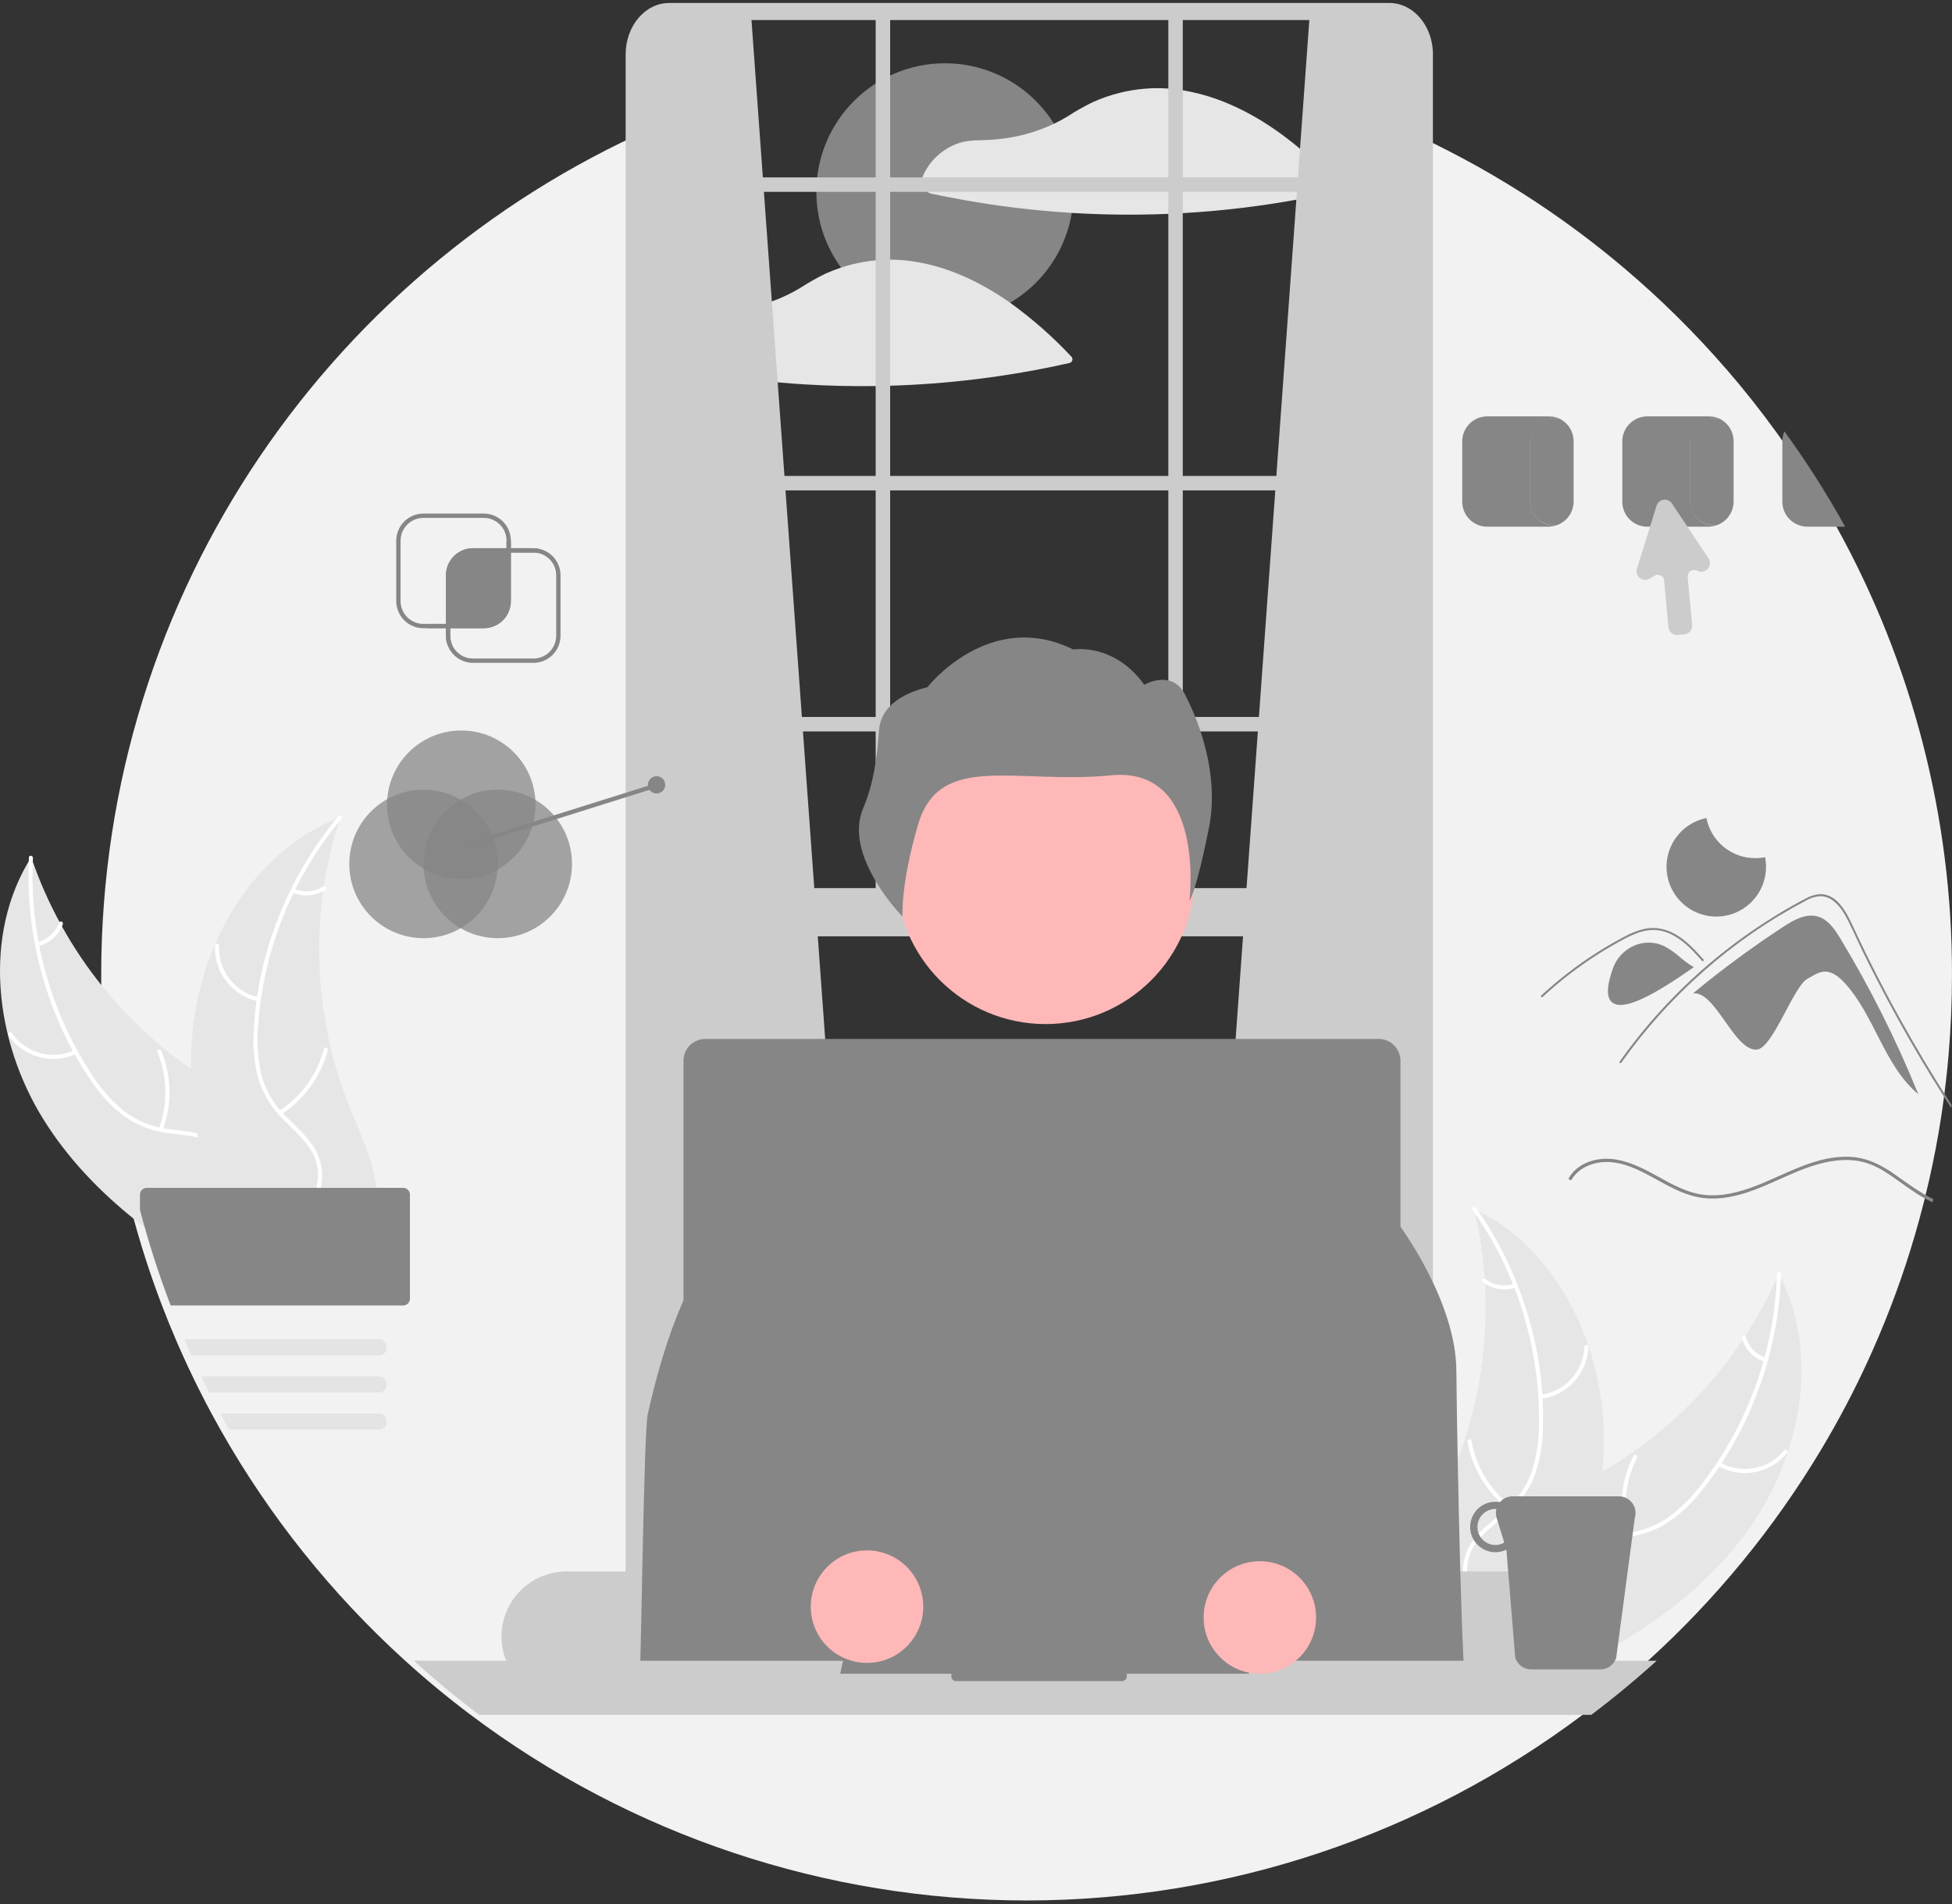<svg width="121" height="118" viewBox="0 0 121 118" fill="none" xmlns="http://www.w3.org/2000/svg">
<rect x="0" y="0" width="121" height="118" fill="#333333" stroke="none"/>
<g clip-path="url(#clip0_606_9719)">
<path d="M113.837 32.64C112.704 30.597 111.447 28.625 110.073 26.735C109.111 25.409 108.093 24.127 107.022 22.889H107.019C105.08 20.649 102.971 18.562 100.711 16.646C100.248 16.253 99.78 15.868 99.305 15.491C95.016 12.08 90.261 9.301 85.184 7.24L85.229 14.659L85.715 99.235H43.606L41.237 14.819L41.414 7.518C20.769 16.201 6.273 36.616 6.273 60.417C6.27 65.33 6.896 70.223 8.138 74.976C8.663 76.986 9.298 78.964 10.041 80.903C10.309 81.607 10.592 82.305 10.889 82.996C11.033 83.333 11.179 83.667 11.331 83.999C11.525 84.434 11.727 84.867 11.935 85.294C12.096 85.631 12.262 85.965 12.431 86.297C12.65 86.733 12.876 87.165 13.108 87.594C13.288 87.93 13.473 88.264 13.661 88.597C16.689 93.953 20.556 98.789 25.115 102.922C26.414 104.101 27.766 105.218 29.17 106.274C39.109 113.742 51.204 117.78 63.636 117.78C76.068 117.78 88.163 113.742 98.102 106.274C98.866 105.7 99.615 105.107 100.348 104.495C100.834 104.09 101.313 103.677 101.784 103.257C101.908 103.146 102.033 103.035 102.156 102.922C106.359 99.112 109.976 94.702 112.89 89.835C113.96 88.051 114.931 86.209 115.797 84.317C116.026 83.818 116.248 83.315 116.463 82.807C117.453 80.48 118.285 78.088 118.954 75.649C119.057 75.272 119.157 74.894 119.253 74.515V74.514C119.269 74.448 119.287 74.381 119.303 74.315C119.402 73.916 119.497 73.513 119.588 73.111V73.11C119.883 71.814 120.132 70.501 120.335 69.174C120.361 69.003 120.386 68.833 120.41 68.663C120.42 68.601 120.429 68.54 120.436 68.478V68.476C120.58 67.451 120.698 66.418 120.788 65.377C120.928 63.742 120.998 62.089 120.999 60.417C121.014 50.7 118.549 41.139 113.837 32.64Z" fill="#F2F2F2"/>
<path d="M108.206 95.044C111.601 90.457 112.907 83.995 110.266 78.936C107.789 84.626 103.379 89.258 97.816 92.01C95.667 93.064 93.166 94.012 92.172 96.189C91.553 97.544 91.671 99.143 92.168 100.547C92.666 101.951 93.512 103.2 94.35 104.432L94.394 104.801C99.666 102.615 104.811 99.632 108.206 95.044Z" fill="#E6E6E6"/>
<path d="M110.152 78.976C110 83.698 108.364 88.251 105.476 91.99C104.869 92.806 104.137 93.521 103.307 94.109C102.48 94.656 101.521 94.971 100.531 95.022C99.609 95.088 98.658 95.049 97.768 95.338C97.315 95.493 96.899 95.741 96.549 96.068C96.198 96.395 95.921 96.792 95.735 97.233C95.242 98.321 95.169 99.52 95.139 100.696C95.106 102.002 95.092 103.358 94.476 104.545C94.401 104.689 94.629 104.796 94.703 104.653C95.775 102.588 95.079 100.173 95.717 98.003C96.015 96.99 96.62 96.061 97.631 95.655C98.516 95.3 99.496 95.34 100.431 95.281C101.397 95.245 102.34 94.973 103.178 94.489C104.035 93.945 104.793 93.26 105.42 92.462C106.861 90.687 108.014 88.697 108.836 86.564C109.789 84.135 110.318 81.561 110.403 78.954C110.408 78.793 110.157 78.816 110.152 78.976Z" fill="white"/>
<path d="M106.479 90.841C107.172 91.241 107.985 91.381 108.771 91.236C109.558 91.092 110.268 90.672 110.774 90.053C110.876 89.927 110.685 89.763 110.583 89.889C110.113 90.466 109.452 90.857 108.719 90.99C107.986 91.123 107.23 90.99 106.587 90.614C106.447 90.533 106.34 90.76 106.479 90.841Z" fill="white"/>
<path d="M101.004 95.05C100.566 93.475 100.737 91.792 101.483 90.338C101.558 90.194 101.33 90.086 101.256 90.23C100.482 91.745 100.307 93.497 100.768 95.135C100.812 95.291 101.048 95.205 101.004 95.05Z" fill="white"/>
<path d="M109.457 84.149C109.157 84.05 108.886 83.879 108.668 83.649C108.451 83.42 108.293 83.14 108.211 82.835C108.169 82.678 107.932 82.764 107.974 82.92C108.067 83.256 108.241 83.565 108.481 83.819C108.72 84.073 109.019 84.264 109.35 84.376C109.38 84.389 109.414 84.391 109.445 84.379C109.476 84.368 109.502 84.346 109.517 84.316C109.531 84.286 109.533 84.252 109.522 84.22C109.51 84.189 109.487 84.163 109.457 84.149Z" fill="white"/>
<path d="M91.364 74.908C91.388 75.007 91.411 75.105 91.433 75.205C91.741 76.531 91.941 77.88 92.031 79.239C92.039 79.344 92.047 79.45 92.052 79.555C92.233 82.831 91.805 86.111 90.788 89.23C90.382 90.471 89.883 91.678 89.294 92.843C88.481 94.452 87.471 96.132 87.243 97.864C87.217 98.045 87.203 98.227 87.199 98.409L93.938 104.825C93.961 104.832 93.982 104.84 94.005 104.847L94.262 105.116C94.297 105.058 94.332 104.997 94.366 104.939C94.386 104.906 94.405 104.871 94.425 104.837C94.438 104.814 94.451 104.791 94.464 104.772C94.468 104.764 94.473 104.756 94.476 104.75C94.489 104.73 94.499 104.711 94.51 104.692C94.704 104.353 94.897 104.011 95.087 103.668C95.089 103.666 95.089 103.666 95.089 103.663C96.532 101.042 97.769 98.277 98.547 95.412C98.57 95.326 98.595 95.238 98.616 95.149C98.959 93.856 99.197 92.537 99.325 91.205C99.393 90.476 99.424 89.743 99.418 89.01C99.399 87.117 99.083 85.239 98.48 83.445C97.278 79.867 94.945 76.714 91.62 75.034C91.535 74.991 91.451 74.95 91.364 74.908Z" fill="#E6E6E6"/>
<path d="M91.298 75.009C94.019 78.871 95.455 83.492 95.4 88.215C95.407 89.232 95.252 90.244 94.944 91.213C94.613 92.148 94.037 92.976 93.277 93.613C92.581 94.221 91.798 94.762 91.261 95.529C90.993 95.925 90.811 96.374 90.727 96.846C90.644 97.318 90.662 97.802 90.779 98.266C91.04 99.432 91.705 100.433 92.388 101.39C93.148 102.453 93.953 103.545 94.176 104.863C94.203 105.023 94.449 104.971 94.422 104.812C94.035 102.518 92.025 101.009 91.228 98.892C90.856 97.903 90.78 96.797 91.343 95.865C91.835 95.049 92.642 94.49 93.353 93.88C94.103 93.27 94.692 92.485 95.07 91.595C95.427 90.644 95.619 89.64 95.639 88.625C95.721 86.341 95.444 84.058 94.816 81.86C94.114 79.347 92.987 76.973 91.485 74.841C91.392 74.709 91.206 74.878 91.298 75.009Z" fill="white"/>
<path d="M95.508 86.697C96.302 86.598 97.035 86.221 97.576 85.632C98.117 85.043 98.431 84.281 98.463 83.481C98.468 83.32 98.217 83.303 98.212 83.465C98.184 84.209 97.891 84.919 97.386 85.467C96.881 86.014 96.197 86.363 95.457 86.45C95.296 86.469 95.348 86.716 95.508 86.697Z" fill="white"/>
<path d="M93.672 93.351C92.373 92.358 91.497 90.911 91.217 89.3C91.19 89.141 90.943 89.192 90.971 89.351C91.265 91.027 92.18 92.531 93.534 93.561C93.663 93.66 93.8 93.449 93.672 93.351Z" fill="white"/>
<path d="M93.858 79.557C93.559 79.659 93.239 79.685 92.927 79.633C92.615 79.581 92.321 79.452 92.071 79.259C91.944 79.159 91.806 79.37 91.933 79.469C92.21 79.682 92.535 79.823 92.879 79.882C93.224 79.94 93.577 79.913 93.909 79.803C93.941 79.796 93.969 79.776 93.987 79.748C94.005 79.721 94.012 79.687 94.007 79.655C94 79.622 93.98 79.594 93.952 79.575C93.924 79.557 93.891 79.55 93.858 79.557Z" fill="white"/>
<path d="M2.678 69.35C-0.333 64.502 -1.11 57.955 1.934 53.127C3.94 59 7.959 63.975 13.28 67.17C15.337 68.395 17.751 69.543 18.566 71.794C19.073 73.194 18.825 74.779 18.215 76.138C17.605 77.496 16.66 78.673 15.725 79.832L15.652 80.197C10.574 77.589 5.689 74.198 2.678 69.35Z" fill="#E6E6E6"/>
<path d="M2.041 53.177C1.809 57.895 3.07 62.567 5.644 66.528C6.183 67.391 6.854 68.163 7.634 68.816C8.414 69.428 9.343 69.82 10.326 69.952C11.239 70.092 12.19 70.131 13.054 70.491C13.493 70.682 13.887 70.964 14.21 71.318C14.533 71.672 14.777 72.09 14.927 72.545C15.33 73.669 15.305 74.871 15.239 76.046C15.166 77.35 15.07 78.703 15.587 79.936C15.65 80.085 15.415 80.174 15.352 80.025C14.452 77.879 15.342 75.529 14.882 73.314C14.667 72.28 14.14 71.305 13.165 70.818C12.312 70.393 11.332 70.352 10.405 70.218C9.445 70.104 8.527 69.756 7.732 69.206C6.921 68.594 6.221 67.849 5.661 67.002C4.369 65.117 3.382 63.039 2.736 60.847C1.984 58.349 1.665 55.74 1.793 53.135C1.801 52.974 2.049 53.017 2.041 53.177Z" fill="white"/>
<path d="M4.744 65.302C4.02 65.644 3.199 65.717 2.427 65.51C1.654 65.302 0.981 64.826 0.527 64.168C0.436 64.034 0.639 63.886 0.73 64.019C1.152 64.633 1.779 65.076 2.499 65.268C3.219 65.46 3.983 65.389 4.655 65.067C4.801 64.997 4.889 65.233 4.744 65.302Z" fill="white"/>
<path d="M9.855 69.941C10.42 68.406 10.386 66.715 9.76 65.205C9.698 65.055 9.934 64.967 9.996 65.116C10.644 66.689 10.676 68.449 10.084 70.044C10.027 70.196 9.799 70.092 9.855 69.941Z" fill="white"/>
<path d="M2.316 58.388C2.623 58.315 2.907 58.165 3.143 57.955C3.378 57.744 3.558 57.478 3.665 57.18C3.72 57.028 3.948 57.132 3.894 57.284C3.774 57.612 3.576 57.906 3.316 58.139C3.056 58.373 2.743 58.539 2.404 58.624C2.373 58.634 2.339 58.633 2.309 58.619C2.279 58.605 2.255 58.581 2.242 58.55C2.231 58.519 2.232 58.485 2.246 58.454C2.259 58.424 2.284 58.4 2.316 58.388Z" fill="white"/>
<path d="M21.096 50.65C21.065 50.747 21.034 50.843 21.003 50.941C20.589 52.238 20.28 53.566 20.08 54.913C20.063 55.017 20.047 55.122 20.033 55.226C19.587 58.476 19.747 61.78 20.507 64.972C20.81 66.241 21.21 67.486 21.702 68.695C22.382 70.364 23.252 72.12 23.339 73.865C23.35 74.047 23.349 74.23 23.338 74.412L16.1 80.259C16.076 80.264 16.055 80.271 16.031 80.276L15.753 80.523C15.723 80.462 15.694 80.399 15.664 80.338C15.647 80.303 15.631 80.267 15.613 80.231C15.602 80.208 15.591 80.184 15.58 80.163C15.576 80.155 15.573 80.147 15.57 80.141C15.559 80.12 15.55 80.1 15.54 80.08C15.374 79.726 15.21 79.37 15.049 79.012C15.047 79.01 15.047 79.01 15.048 79.007C13.822 76.278 12.814 73.421 12.271 70.503C12.255 70.415 12.237 70.326 12.224 70.235C11.987 68.918 11.857 67.584 11.837 66.246C11.829 65.514 11.857 64.781 11.923 64.052C12.096 62.166 12.564 60.32 13.31 58.58C14.799 55.112 17.381 52.159 20.831 50.755C20.92 50.719 21.007 50.685 21.096 50.65Z" fill="#E6E6E6"/>
<path d="M21.158 50.755C18.132 54.383 16.325 58.872 15.996 63.584C15.907 64.598 15.978 65.619 16.207 66.61C16.461 67.568 16.967 68.441 17.673 69.137C18.318 69.799 19.054 70.403 19.526 71.21C19.762 71.627 19.907 72.09 19.952 72.567C19.996 73.043 19.939 73.525 19.785 73.978C19.43 75.118 18.686 76.062 17.927 76.961C17.084 77.958 16.192 78.981 15.863 80.277C15.823 80.434 15.582 80.363 15.622 80.206C16.195 77.951 18.32 76.61 19.286 74.565C19.737 73.61 19.903 72.514 19.418 71.538C18.994 70.685 18.235 70.063 17.576 69.397C16.878 68.728 16.354 67.898 16.051 66.98C15.772 66.004 15.662 64.987 15.724 63.974C15.828 61.69 16.291 59.437 17.094 57.298C17.998 54.85 19.314 52.576 20.985 50.572C21.088 50.449 21.26 50.632 21.158 50.755Z" fill="white"/>
<path d="M16.011 62.06C15.227 61.898 14.528 61.462 14.036 60.831C13.545 60.2 13.293 59.415 13.327 58.615C13.329 58.583 13.343 58.552 13.367 58.53C13.391 58.508 13.422 58.496 13.455 58.496C13.488 58.497 13.519 58.51 13.542 58.533C13.565 58.556 13.578 58.587 13.579 58.62C13.546 59.364 13.78 60.095 14.239 60.682C14.698 61.268 15.351 61.672 16.081 61.819C16.24 61.851 16.168 62.092 16.011 62.06Z" fill="white"/>
<path d="M17.302 68.844C18.677 67.959 19.668 66.589 20.078 65.006C20.118 64.849 20.36 64.92 20.319 65.077C19.89 66.723 18.855 68.147 17.422 69.065C17.286 69.152 17.166 68.931 17.302 68.844Z" fill="white"/>
<path d="M18.238 55.081C18.528 55.207 18.845 55.259 19.16 55.233C19.475 55.206 19.779 55.102 20.043 54.929C20.179 54.84 20.298 55.061 20.164 55.15C19.87 55.339 19.535 55.454 19.187 55.484C18.839 55.514 18.489 55.459 18.168 55.322C18.136 55.312 18.11 55.29 18.094 55.261C18.078 55.232 18.074 55.198 18.082 55.166C18.092 55.135 18.114 55.108 18.143 55.092C18.172 55.076 18.206 55.072 18.238 55.081Z" fill="white"/>
<path d="M58.575 19.861C62.976 19.861 66.544 16.293 66.544 11.891C66.544 7.49 62.976 3.922 58.575 3.922C54.173 3.922 50.605 7.49 50.605 11.891C50.605 16.293 54.173 19.861 58.575 19.861Z" fill="#868686"/>
<path d="M82.978 11.475C82.26 10.717 81.501 9.997 80.706 9.319C79.154 8.003 77.435 6.883 75.519 6.178C74.798 5.912 74.052 5.715 73.294 5.592C73.202 5.577 73.113 5.563 73.021 5.551C73.015 5.55 73.008 5.55 73.001 5.551C72.987 5.547 72.973 5.544 72.958 5.543C72.772 5.518 72.586 5.5 72.398 5.486C71.387 5.419 70.372 5.51 69.389 5.757C68.819 5.901 68.263 6.095 67.727 6.336C67.19 6.599 66.669 6.894 66.168 7.22C65.898 7.383 65.621 7.533 65.336 7.669C64.506 8.062 63.627 8.344 62.722 8.506C62.111 8.615 61.492 8.676 60.872 8.688C60.333 8.699 59.825 8.717 59.314 8.912C58.769 9.117 58.279 9.446 57.884 9.874C57.489 10.302 57.2 10.816 57.039 11.376C57.026 11.426 57.03 11.478 57.049 11.526C57.068 11.573 57.102 11.613 57.146 11.64C57.284 11.739 57.418 11.852 57.564 11.941C57.693 11.999 57.831 12.037 57.972 12.052C58.202 12.1 58.434 12.147 58.665 12.193C59.516 12.361 60.371 12.511 61.23 12.642C62.957 12.903 64.693 13.087 66.44 13.194C66.451 13.196 66.461 13.197 66.472 13.197C68.445 13.316 70.423 13.335 72.398 13.254C72.697 13.242 72.995 13.227 73.294 13.21C74.539 13.14 75.781 13.03 77.021 12.88C78.167 12.741 79.309 12.568 80.446 12.361C81.259 12.214 82.068 12.05 82.874 11.868C82.913 11.857 82.949 11.835 82.977 11.806C83.006 11.776 83.026 11.74 83.037 11.701C83.047 11.661 83.047 11.62 83.037 11.58C83.026 11.541 83.006 11.505 82.978 11.475Z" fill="#E6E6E6"/>
<path d="M66.411 22.102C65.257 20.868 63.986 19.749 62.615 18.761C62.161 18.442 61.693 18.142 61.212 17.867C60.621 17.526 60.009 17.227 59.377 16.97C59.237 16.913 59.095 16.858 58.953 16.805C58.145 16.506 57.308 16.296 56.455 16.178C56.448 16.177 56.441 16.178 56.435 16.177C56.421 16.174 56.407 16.171 56.393 16.168C55.98 16.115 55.563 16.089 55.146 16.092C54.847 16.092 54.547 16.108 54.249 16.138C53.768 16.185 53.292 16.267 52.823 16.384C52.591 16.442 52.36 16.509 52.134 16.585C51.803 16.694 51.479 16.82 51.162 16.963C51.156 16.966 51.152 16.968 51.147 16.97C50.615 17.231 50.099 17.523 49.602 17.847C49.592 17.854 49.58 17.86 49.569 17.867C49.005 18.204 48.408 18.484 47.788 18.701C47.256 18.887 46.71 19.032 46.155 19.133C45.544 19.243 44.926 19.303 44.305 19.314C43.766 19.325 43.258 19.343 42.749 19.539C42.203 19.744 41.713 20.073 41.318 20.501C40.923 20.929 40.633 21.443 40.472 22.003C40.46 22.053 40.463 22.105 40.483 22.153C40.502 22.2 40.536 22.24 40.579 22.267C40.717 22.367 40.853 22.478 40.998 22.566C41.126 22.626 41.264 22.663 41.405 22.678C41.636 22.726 41.866 22.774 42.098 22.82C42.95 22.989 43.805 23.138 44.664 23.267C45.843 23.446 47.026 23.588 48.215 23.695C48.778 23.747 49.341 23.79 49.905 23.824C51.352 23.911 52.8 23.945 54.249 23.926C54.548 23.922 54.847 23.915 55.146 23.906C56.921 23.853 58.691 23.72 60.456 23.506C62.422 23.268 64.375 22.93 66.308 22.494C66.347 22.483 66.382 22.461 66.411 22.432C66.439 22.403 66.459 22.367 66.47 22.327C66.48 22.288 66.48 22.247 66.47 22.207C66.46 22.168 66.439 22.132 66.411 22.102Z" fill="#E6E6E6"/>
<path d="M46.544 0.713L53.565 97.736L39.523 98.982V1.948C41.197 0.641 43.599 0.436 46.544 0.713Z" fill="#CCCCCC"/>
<path d="M81.201 0.713L74.18 97.736L88.222 98.982V1.948C86.548 0.641 84.147 0.436 81.201 0.713Z" fill="#CCCCCC"/>
<path d="M88.557 1.989C88.121 0.921 87.195 0.184 86.124 0.184H41.482C39.992 0.184 38.782 1.613 38.782 3.371V99.803C38.769 100.695 39.102 101.558 39.712 102.209C40.031 102.544 40.435 102.787 40.881 102.91C41.077 102.964 41.279 102.991 41.482 102.991H86.124C86.327 102.991 86.529 102.964 86.724 102.91C87.926 102.587 88.824 101.318 88.824 99.803V3.371C88.825 2.898 88.735 2.428 88.557 1.989ZM87.928 99.803C87.928 100.978 87.118 101.934 86.124 101.934H41.482C40.657 101.934 39.959 101.277 39.746 100.383C39.7 100.193 39.677 99.999 39.677 99.803V3.371C39.677 2.197 40.487 1.242 41.482 1.242H86.124C86.307 1.242 86.489 1.275 86.66 1.339C87.393 1.608 87.928 2.417 87.928 3.371V99.803Z" fill="#CCCCCC"/>
<path d="M88.373 29.496H39.227V30.392H88.373V29.496Z" fill="#CCCCCC"/>
<path d="M88.373 10.994H39.227V11.89H88.373V10.994Z" fill="#CCCCCC"/>
<path d="M88.373 44.434H39.227V45.33H88.373V44.434Z" fill="#CCCCCC"/>
<path d="M55.178 0.586H54.281V57.131H55.178V0.586Z" fill="#CCCCCC"/>
<path d="M73.318 0.586H72.422V57.131H73.318V0.586Z" fill="#CCCCCC"/>
<path d="M93.975 97.391H35.119C34.05 97.392 33.025 97.817 32.269 98.573C31.512 99.329 31.087 100.354 31.086 101.424C31.085 101.938 31.184 102.447 31.377 102.924C31.676 103.671 32.193 104.312 32.86 104.764C33.526 105.216 34.313 105.457 35.119 105.458H93.975C94.679 105.457 95.371 105.273 95.981 104.923C96.592 104.572 97.1 104.068 97.456 103.46C97.557 103.288 97.645 103.109 97.718 102.924C97.911 102.447 98.01 101.938 98.009 101.424C98.008 100.354 97.582 99.329 96.826 98.573C96.07 97.817 95.044 97.392 93.975 97.391Z" fill="#CCCCCC"/>
<path d="M88.371 55.041H39.523V58.029H88.371V55.041Z" fill="#CCCCCC"/>
<path d="M63.503 54.145H64.399C64.835 54.145 65.253 54.318 65.561 54.626C65.869 54.934 66.042 55.352 66.042 55.788H61.859C61.859 55.572 61.902 55.358 61.984 55.159C62.067 54.959 62.188 54.778 62.341 54.626C62.493 54.473 62.674 54.352 62.874 54.27C63.073 54.187 63.287 54.145 63.503 54.145Z" fill="#CCCCCC"/>
<path d="M64.812 63.466C69.925 63.466 74.069 59.321 74.069 54.209C74.069 49.096 69.925 44.951 64.812 44.951C59.699 44.951 55.555 49.096 55.555 54.209C55.555 59.321 59.699 63.466 64.812 63.466Z" fill="#FFB8B8"/>
<path d="M54.482 45.304C54.552 44.241 55.255 43.153 57.489 42.585C57.489 42.585 61.322 37.683 66.531 40.253C66.531 40.253 69.056 39.819 70.929 42.439C70.929 42.439 72.786 41.344 73.569 43.285C73.569 43.285 75.746 47.244 74.945 51.282C74.143 55.32 73.733 55.824 73.733 55.824C73.733 55.824 74.754 47.471 68.869 48.05C62.984 48.629 58.246 46.56 56.913 51.091C55.806 54.854 55.946 56.808 55.946 56.808C55.946 56.808 52.245 53.054 53.503 50.099C54.147 48.587 54.374 46.943 54.482 45.304Z" fill="#868686"/>
<path d="M39.637 104.8H90.842C90.499 100.894 90.276 85.963 90.276 84.98C90.276 80.646 86.729 75.916 86.729 75.916L85.46 75.215L74.859 71.907L72.115 68.344C71.828 67.969 71.458 67.667 71.034 67.46C70.61 67.253 70.144 67.147 69.672 67.15L61.005 67.216C60.243 67.221 59.51 67.512 58.95 68.03L53.584 73.008L45.713 76.767L45.699 76.754L45.617 76.815L44.449 77.656L43.697 78.199C43.697 78.199 41.726 80.564 40.151 87.657C39.914 88.724 39.748 102.534 39.637 104.8Z" fill="#868686"/>
<path d="M102.694 102.924C102.571 103.036 102.446 103.148 102.321 103.259C101.849 103.679 101.371 104.091 100.885 104.496C100.152 105.108 99.403 105.701 98.64 106.276H29.708C28.304 105.222 26.952 104.105 25.652 102.924H102.694Z" fill="#CCCCCC"/>
<path d="M77.425 103.727H52.086L52.622 101.18H76.889L77.425 103.727Z" fill="#868686"/>
<path d="M100.352 92.734H93.759C93.61 92.734 93.463 92.766 93.328 92.829C93.193 92.891 93.073 92.983 92.977 93.096C92.885 93.079 92.792 93.07 92.698 93.07C92.493 93.069 92.289 93.11 92.099 93.188C91.909 93.267 91.737 93.382 91.591 93.527C91.446 93.672 91.331 93.845 91.252 94.035C91.173 94.225 91.133 94.428 91.133 94.633C91.133 94.839 91.173 95.043 91.252 95.232C91.331 95.422 91.446 95.595 91.591 95.74C91.737 95.885 91.909 96 92.099 96.079C92.289 96.157 92.493 96.198 92.698 96.198C92.934 96.197 93.167 96.143 93.379 96.039L93.489 97.391L93.926 102.732C93.947 102.799 93.975 102.863 94.01 102.924C94.098 103.086 94.228 103.221 94.387 103.316C94.546 103.41 94.727 103.46 94.912 103.46H99.199C99.384 103.46 99.566 103.41 99.725 103.316C99.884 103.221 100.014 103.086 100.103 102.924C100.137 102.863 100.164 102.799 100.185 102.732L101.338 94.068C101.385 93.914 101.396 93.751 101.369 93.592C101.342 93.433 101.278 93.282 101.182 93.153C101.086 93.023 100.961 92.918 100.817 92.845C100.673 92.772 100.514 92.734 100.352 92.734ZM92.698 95.751C92.402 95.751 92.118 95.633 91.909 95.423C91.7 95.214 91.582 94.93 91.582 94.633C91.582 94.337 91.7 94.053 91.909 93.844C92.118 93.634 92.402 93.516 92.698 93.516C92.718 93.516 92.737 93.521 92.757 93.523C92.713 93.703 92.719 93.891 92.773 94.068L93.245 95.602C93.079 95.699 92.891 95.75 92.698 95.751Z" fill="#868686"/>
<path d="M85.459 64.387H43.72C43.361 64.387 43.018 64.53 42.764 64.784C42.511 65.037 42.368 65.381 42.367 65.74V93.905C42.367 94.264 42.51 94.608 42.764 94.862C43.017 95.115 43.361 95.258 43.72 95.258H85.459C85.818 95.258 86.162 95.115 86.415 94.862C86.669 94.608 86.812 94.264 86.812 93.905V65.74C86.811 65.381 86.669 65.037 86.415 64.784C86.162 64.53 85.818 64.387 85.459 64.387Z" fill="#868686"/>
<path d="M69.293 86.955H59.528C59.39 86.955 59.258 87.01 59.16 87.108C59.062 87.206 59.008 87.338 59.008 87.477V102.902H69.814V87.477C69.814 87.408 69.801 87.34 69.774 87.277C69.748 87.214 69.71 87.156 69.661 87.108C69.613 87.059 69.555 87.021 69.492 86.995C69.429 86.969 69.361 86.955 69.293 86.955ZM64.443 95.719C64.138 95.718 63.845 95.596 63.629 95.38C63.413 95.164 63.291 94.872 63.29 94.566V92.787C63.29 92.482 63.412 92.189 63.628 91.973C63.844 91.757 64.138 91.635 64.443 91.635C64.749 91.635 65.042 91.757 65.258 91.973C65.474 92.189 65.596 92.482 65.596 92.787V94.566C65.595 94.872 65.473 95.164 65.257 95.38C65.041 95.596 64.749 95.718 64.443 95.719Z" fill="#868686"/>
<path d="M58.973 102.408V103.896C58.973 103.974 59.004 104.047 59.058 104.102C59.113 104.156 59.187 104.187 59.264 104.187H69.555C69.632 104.187 69.706 104.156 69.76 104.102C69.815 104.047 69.846 103.973 69.846 103.896V102.408H58.973Z" fill="#868686"/>
<path d="M84.573 93.611C84.937 93.611 85.232 93.316 85.232 92.952C85.232 92.588 84.937 92.293 84.573 92.293C84.209 92.293 83.914 92.588 83.914 92.952C83.914 93.316 84.209 93.611 84.573 93.611Z" fill="#868686"/>
<path d="M48.988 91.996C48.958 91.996 48.928 92.002 48.9 92.014C48.872 92.025 48.847 92.042 48.825 92.064C48.804 92.085 48.787 92.111 48.775 92.138C48.764 92.166 48.758 92.196 48.758 92.227V93.413C48.758 93.474 48.782 93.533 48.826 93.576C48.869 93.619 48.927 93.643 48.988 93.643C49.05 93.643 49.108 93.619 49.151 93.576C49.194 93.533 49.219 93.474 49.219 93.413V92.227C49.219 92.196 49.213 92.166 49.202 92.138C49.19 92.111 49.173 92.085 49.151 92.064C49.13 92.042 49.105 92.025 49.077 92.014C49.049 92.002 49.019 91.996 48.988 91.996Z" fill="#868686"/>
<path d="M50.238 91.996C50.208 91.996 50.178 92.002 50.15 92.014C50.122 92.025 50.097 92.042 50.075 92.064C50.054 92.085 50.037 92.111 50.025 92.138C50.014 92.166 50.008 92.196 50.008 92.227V93.413C50.008 93.474 50.032 93.533 50.075 93.576C50.119 93.62 50.177 93.644 50.238 93.644C50.3 93.644 50.358 93.62 50.401 93.576C50.445 93.533 50.469 93.474 50.469 93.413V92.227C50.469 92.196 50.463 92.166 50.452 92.138C50.44 92.111 50.423 92.085 50.401 92.064C50.38 92.042 50.355 92.025 50.327 92.014C50.299 92.002 50.269 91.996 50.238 91.996Z" fill="#868686"/>
<path d="M51.492 91.996C51.462 91.996 51.432 92.002 51.404 92.014C51.376 92.025 51.351 92.042 51.329 92.064C51.308 92.085 51.291 92.111 51.279 92.138C51.268 92.166 51.262 92.196 51.262 92.227V93.413C51.262 93.474 51.286 93.533 51.33 93.576C51.373 93.619 51.431 93.643 51.492 93.643C51.553 93.643 51.612 93.619 51.655 93.576C51.698 93.533 51.723 93.474 51.723 93.413V92.227C51.723 92.196 51.717 92.166 51.705 92.138C51.694 92.111 51.677 92.085 51.655 92.064C51.634 92.042 51.609 92.025 51.581 92.014C51.553 92.002 51.523 91.996 51.492 91.996Z" fill="#868686"/>
<path d="M52.746 91.996C52.716 91.996 52.686 92.002 52.658 92.014C52.63 92.025 52.605 92.042 52.583 92.064C52.562 92.085 52.545 92.111 52.533 92.138C52.522 92.166 52.516 92.196 52.516 92.227V93.413C52.516 93.474 52.54 93.533 52.583 93.576C52.627 93.619 52.685 93.643 52.746 93.643C52.807 93.643 52.866 93.619 52.909 93.576C52.952 93.533 52.977 93.474 52.977 93.413V92.227C52.977 92.196 52.971 92.166 52.959 92.138C52.948 92.111 52.931 92.085 52.909 92.064C52.888 92.042 52.862 92.025 52.834 92.014C52.806 92.002 52.776 91.996 52.746 91.996Z" fill="#868686"/>
<path d="M53.744 103.058C55.669 103.058 57.23 101.497 57.23 99.572C57.23 97.647 55.669 96.086 53.744 96.086C51.819 96.086 50.258 97.647 50.258 99.572C50.258 101.497 51.819 103.058 53.744 103.058Z" fill="#FFB8B8"/>
<path d="M78.095 103.728C80.02 103.728 81.581 102.167 81.581 100.242C81.581 98.317 80.02 96.756 78.095 96.756C76.17 96.756 74.609 98.317 74.609 100.242C74.609 102.167 76.17 103.728 78.095 103.728Z" fill="#FFB8B8"/>
<path d="M114.079 58.166C113.734 57.596 113.326 56.988 112.687 56.802C111.947 56.586 111.186 57.014 110.541 57.437C108.612 58.7 106.754 60.068 104.977 61.536L104.979 61.559C106.363 61.463 107.511 65.144 108.895 65.048C109.896 64.979 111.165 61.125 112.049 60.652C112.384 60.472 112.711 60.233 113.091 60.216C113.563 60.195 113.975 60.525 114.299 60.869C116.212 62.907 116.766 66.023 118.913 67.814C117.559 64.475 115.943 61.249 114.079 58.166Z" fill="#868686"/>
<path d="M117.764 63.115C118.774 64.939 119.845 66.726 120.977 68.477V68.478C120.97 68.54 120.96 68.602 120.951 68.663C120.814 68.454 120.679 68.244 120.545 68.033C119.529 66.439 118.563 64.814 117.648 63.16C117.213 62.373 116.79 61.579 116.377 60.78C116.057 60.16 115.745 59.537 115.439 58.911C115.352 58.731 115.268 58.551 115.183 58.37C114.985 57.947 114.789 57.52 114.58 57.102C114.341 56.625 114.05 56.126 113.612 55.806C113.413 55.654 113.174 55.562 112.924 55.54C112.572 55.542 112.228 55.641 111.928 55.826C109.66 57.018 107.543 58.478 105.623 60.174C103.7 61.863 101.981 63.771 100.501 65.86C100.456 65.924 100.348 65.862 100.394 65.797C100.575 65.542 100.757 65.291 100.945 65.042C103.271 61.948 106.123 59.288 109.371 57.183C109.917 56.829 110.473 56.491 111.041 56.17C111.326 56.008 111.613 55.849 111.905 55.699C112.185 55.535 112.499 55.437 112.822 55.414C113.935 55.397 114.512 56.657 114.907 57.504C115.03 57.771 115.156 58.038 115.284 58.303C115.765 59.309 116.265 60.306 116.784 61.296C117.103 61.906 117.43 62.513 117.764 63.115Z" fill="#868686"/>
<path d="M105.508 59.551C105.443 59.479 105.379 59.407 105.314 59.335C104.801 58.767 104.25 58.207 103.546 57.881C103.21 57.721 102.843 57.636 102.471 57.632C102.087 57.643 101.709 57.725 101.355 57.876C101.187 57.943 101.023 58.019 100.861 58.1C100.676 58.193 100.495 58.292 100.314 58.392C99.975 58.58 99.64 58.776 99.309 58.98C98.652 59.387 98.015 59.824 97.398 60.293C97.079 60.535 96.766 60.786 96.46 61.045C96.175 61.286 95.896 61.533 95.622 61.786C95.564 61.84 95.477 61.753 95.535 61.699C95.607 61.632 95.68 61.565 95.753 61.499C95.959 61.313 96.168 61.13 96.38 60.951C96.768 60.624 97.165 60.31 97.573 60.008C98.206 59.539 98.862 59.102 99.539 58.696C99.878 58.493 100.221 58.299 100.569 58.114C100.674 58.058 100.78 58.003 100.887 57.951C101.131 57.828 101.384 57.725 101.645 57.643C102.014 57.523 102.404 57.485 102.789 57.53C103.161 57.584 103.519 57.708 103.845 57.895C104.537 58.282 105.073 58.88 105.595 59.463C105.648 59.523 105.561 59.61 105.508 59.551Z" fill="#868686"/>
<path d="M100.446 62.282C100.27 62.29 100.096 62.241 99.952 62.14C99.569 61.85 99.579 61.154 99.982 60.011C100.092 59.701 100.264 59.417 100.488 59.176C100.712 58.936 100.983 58.744 101.284 58.612C101.566 58.486 101.871 58.42 102.179 58.418C102.488 58.416 102.794 58.479 103.078 58.601C103.127 58.623 103.176 58.646 103.224 58.67C103.552 58.854 103.86 59.072 104.141 59.322C104.381 59.529 104.636 59.718 104.906 59.886L104.995 59.938L104.91 59.998C102.738 61.527 101.266 62.282 100.446 62.282Z" fill="#868686"/>
<path d="M108.802 53.184C108.088 53.184 107.396 52.936 106.844 52.482C106.292 52.029 105.915 51.398 105.776 50.697C105.179 50.818 104.631 51.113 104.202 51.545C103.772 51.977 103.48 52.527 103.363 53.125C103.245 53.722 103.307 54.342 103.541 54.904C103.775 55.467 104.171 55.947 104.678 56.285C105.184 56.623 105.78 56.804 106.389 56.803C106.999 56.803 107.594 56.623 108.101 56.284C108.608 55.946 109.003 55.465 109.236 54.902C109.47 54.34 109.532 53.72 109.414 53.123C109.212 53.163 109.007 53.184 108.802 53.184Z" fill="#868686"/>
<path opacity="0.74" d="M26.254 58.143C28.796 58.143 30.856 56.083 30.856 53.541C30.856 51 28.796 48.94 26.254 48.94C23.713 48.94 21.652 51 21.652 53.541C21.652 56.083 23.713 58.143 26.254 58.143Z" fill="#868686"/>
<path opacity="0.74" d="M30.856 58.143C33.397 58.143 35.457 56.083 35.457 53.541C35.457 51 33.397 48.94 30.856 48.94C28.314 48.94 26.254 51 26.254 53.541C26.254 56.083 28.314 58.143 30.856 58.143Z" fill="#868686"/>
<path opacity="0.74" d="M28.594 54.475C31.135 54.475 33.196 52.415 33.196 49.873C33.196 47.332 31.135 45.272 28.594 45.272C26.052 45.272 23.992 47.332 23.992 49.873C23.992 52.415 26.052 54.475 28.594 54.475Z" fill="#868686"/>
<path d="M40.625 48.554L28.805 52.268L28.885 52.523L40.705 48.81L40.625 48.554Z" fill="#868686"/>
<path d="M40.7 49.176C40.996 49.176 41.237 48.936 41.237 48.64C41.237 48.344 40.996 48.103 40.7 48.103C40.404 48.103 40.164 48.344 40.164 48.64C40.164 48.936 40.404 49.176 40.7 49.176Z" fill="#868686"/>
<path d="M117.436 72.772C118.222 73.326 118.977 73.89 119.84 74.316C119.824 74.382 119.807 74.449 119.791 74.515C119.685 74.465 119.581 74.413 119.478 74.359C118.603 73.901 117.849 73.277 117.027 72.736C116.62 72.454 116.175 72.231 115.705 72.073C115.216 71.926 114.705 71.866 114.194 71.896C112.067 72.001 110.243 73.271 108.266 73.91C107.298 74.224 106.268 74.391 105.259 74.194C104.249 73.997 103.352 73.461 102.461 72.976C101.581 72.496 100.622 72.013 99.595 72.013C98.759 72.014 97.879 72.35 97.431 73.09C97.418 73.112 97.396 73.127 97.37 73.134C97.345 73.14 97.318 73.136 97.296 73.123C97.273 73.109 97.257 73.088 97.25 73.063C97.243 73.037 97.246 73.011 97.258 72.988C97.359 72.819 97.482 72.665 97.624 72.531C98.209 71.977 99.069 71.758 99.858 71.823C100.88 71.906 101.812 72.388 102.695 72.874C103.632 73.389 104.592 73.942 105.676 74.055C106.745 74.168 107.805 73.887 108.797 73.511C110.718 72.78 112.614 71.562 114.751 71.698C115.759 71.762 116.623 72.199 117.436 72.772Z" fill="#868686"/>
<path d="M33.342 33.998V34.27C33.252 34.252 33.16 34.243 33.068 34.243H31.666V37.255C31.665 37.7 31.488 38.128 31.173 38.443C30.858 38.758 30.43 38.935 29.984 38.936H27.912V39.4C27.912 39.586 27.949 39.77 28.02 39.941H27.733C27.673 39.767 27.643 39.584 27.643 39.4V38.936H26.504V38.668H27.643V35.656C27.644 35.211 27.821 34.783 28.136 34.468C28.451 34.153 28.879 33.975 29.325 33.975H31.398V33.506H31.666V33.975H33.068C33.16 33.975 33.251 33.983 33.342 33.998Z" fill="#868686"/>
<path d="M29.987 31.828H26.244C25.798 31.828 25.37 32.006 25.055 32.321C24.74 32.636 24.563 33.064 24.562 33.509V37.253C24.563 37.699 24.74 38.126 25.055 38.441C25.37 38.757 25.798 38.934 26.244 38.934H29.987C30.433 38.934 30.86 38.757 31.176 38.441C31.491 38.126 31.668 37.699 31.668 37.253V33.504C31.667 33.059 31.489 32.633 31.174 32.319C30.859 32.005 30.432 31.828 29.987 31.828ZM31.4 37.253C31.4 37.627 31.251 37.986 30.986 38.251C30.721 38.516 30.362 38.665 29.987 38.666H26.244C25.869 38.665 25.51 38.516 25.245 38.251C24.98 37.986 24.831 37.627 24.831 37.253V33.509C24.831 33.135 24.98 32.776 25.245 32.511C25.51 32.246 25.869 32.097 26.244 32.096H29.987C30.361 32.097 30.719 32.245 30.984 32.509C31.249 32.773 31.398 33.13 31.4 33.504V37.253Z" fill="#868686"/>
<path d="M27.641 38.667V38.935H27.909V38.667H27.641ZM27.641 38.667V38.935H27.909V38.667H27.641ZM33.339 33.997C33.248 33.982 33.157 33.975 33.065 33.975H29.322C28.876 33.975 28.449 34.152 28.133 34.467C27.818 34.783 27.641 35.21 27.641 35.656V39.399C27.64 39.584 27.671 39.767 27.73 39.941C27.844 40.273 28.058 40.562 28.343 40.766C28.629 40.97 28.971 41.08 29.322 41.08H33.065C33.511 41.08 33.938 40.903 34.254 40.588C34.569 40.273 34.746 39.845 34.746 39.399V35.656C34.746 35.258 34.605 34.872 34.347 34.568C34.089 34.264 33.732 34.062 33.339 33.997ZM34.478 39.399C34.478 39.774 34.329 40.133 34.064 40.398C33.799 40.663 33.44 40.812 33.065 40.812H29.322C28.947 40.812 28.588 40.663 28.323 40.398C28.058 40.133 27.909 39.774 27.909 39.399V35.656C27.909 35.281 28.058 34.922 28.323 34.657C28.588 34.392 28.947 34.243 29.322 34.243H33.065C33.44 34.243 33.799 34.392 34.064 34.657C34.329 34.922 34.478 35.281 34.478 35.656V39.399ZM27.641 38.667V38.935H27.909V38.667H27.641Z" fill="#868686"/>
<path d="M24.995 73.617H9.094C8.983 73.617 8.877 73.661 8.799 73.739C8.72 73.817 8.676 73.924 8.676 74.034V74.977C9.2 76.986 9.836 78.965 10.578 80.904H24.995C25.05 80.904 25.104 80.893 25.155 80.872C25.205 80.851 25.251 80.821 25.29 80.782C25.329 80.743 25.359 80.697 25.38 80.647C25.401 80.596 25.412 80.542 25.412 80.487V74.034C25.412 73.924 25.368 73.818 25.29 73.739C25.212 73.661 25.105 73.617 24.995 73.617Z" fill="#868686"/>
<path d="M23.483 82.996H11.43C11.573 83.333 11.719 83.666 11.871 83.999H23.483C24.137 84.008 24.13 82.987 23.483 82.996Z" fill="#E4E4E4"/>
<path d="M23.48 85.295H12.473C12.633 85.632 12.799 85.966 12.969 86.298H23.48C24.134 86.307 24.128 85.287 23.48 85.295Z" fill="#E4E4E4"/>
<path d="M23.483 87.594H13.648C13.828 87.93 14.013 88.264 14.201 88.597H23.483C24.137 88.606 24.13 87.584 23.483 87.594Z" fill="#E4E4E4"/>
<path d="M105.914 25.793H105.837C106.075 25.793 106.31 25.849 106.522 25.955H106.175C105.8 25.955 105.441 26.104 105.176 26.369C104.911 26.634 104.762 26.993 104.762 27.368V31.111C104.762 31.486 104.911 31.845 105.176 32.11C105.441 32.375 105.8 32.524 106.175 32.525H106.396C106.218 32.594 106.029 32.63 105.837 32.631H105.914C106.324 32.63 106.717 32.467 107.007 32.177C107.297 31.887 107.46 31.494 107.461 31.084V27.34C107.46 26.93 107.297 26.537 107.007 26.247C106.717 25.957 106.324 25.793 105.914 25.793Z" fill="#868686"/>
<path opacity="0.21" d="M105.914 25.793H105.837C106.075 25.793 106.31 25.849 106.522 25.955H106.175C105.8 25.955 105.441 26.104 105.176 26.369C104.911 26.634 104.762 26.993 104.762 27.368V31.111C104.762 31.486 104.911 31.845 105.176 32.11C105.441 32.375 105.8 32.524 106.175 32.525H106.396C106.218 32.594 106.029 32.63 105.837 32.631H105.914C106.324 32.63 106.717 32.467 107.007 32.177C107.297 31.887 107.46 31.494 107.461 31.084V27.34C107.46 26.93 107.297 26.537 107.007 26.247C106.717 25.957 106.324 25.793 105.914 25.793Z" fill="#868686"/>
<path d="M95.996 25.793H95.919C96.157 25.793 96.392 25.849 96.605 25.955H96.257C95.882 25.955 95.523 26.104 95.258 26.369C94.993 26.634 94.844 26.993 94.844 27.368V31.111C94.844 31.486 94.993 31.845 95.258 32.11C95.523 32.375 95.882 32.524 96.257 32.525H96.478C96.3 32.594 96.111 32.63 95.919 32.631H95.996C96.406 32.63 96.799 32.467 97.089 32.177C97.379 31.887 97.543 31.494 97.543 31.084V27.34C97.543 26.93 97.379 26.537 97.089 26.247C96.799 25.957 96.406 25.793 95.996 25.793Z" fill="#868686"/>
<path opacity="0.21" d="M95.996 25.793H95.919C96.157 25.793 96.392 25.849 96.605 25.955H96.257C95.882 25.955 95.523 26.104 95.258 26.369C94.993 26.634 94.844 26.993 94.844 27.368V31.111C94.844 31.486 94.993 31.845 95.258 32.11C95.523 32.375 95.882 32.524 96.257 32.525H96.478C96.3 32.594 96.111 32.63 95.919 32.631H95.996C96.406 32.63 96.799 32.467 97.089 32.177C97.379 31.887 97.543 31.494 97.543 31.084V27.34C97.543 26.93 97.379 26.537 97.089 26.247C96.799 25.957 96.406 25.793 95.996 25.793Z" fill="#868686"/>
<path d="M96.269 32.536C95.894 32.536 95.535 32.387 95.27 32.122C95.005 31.857 94.856 31.498 94.855 31.123V27.38C94.856 27.005 95.005 26.646 95.27 26.381C95.535 26.116 95.894 25.967 96.269 25.967H96.616C96.403 25.86 96.169 25.805 95.931 25.805H92.188C91.778 25.805 91.384 25.968 91.094 26.258C90.804 26.548 90.641 26.942 90.641 27.352V31.095C90.641 31.505 90.804 31.899 91.094 32.189C91.384 32.479 91.778 32.642 92.188 32.642H95.931C96.123 32.642 96.312 32.606 96.49 32.536L96.269 32.536Z" fill="#868686"/>
<path d="M106.19 32.536C105.816 32.536 105.457 32.387 105.192 32.122C104.927 31.857 104.778 31.498 104.777 31.123V27.38C104.778 27.005 104.927 26.646 105.192 26.381C105.457 26.116 105.816 25.967 106.19 25.967H106.538C106.325 25.86 106.091 25.805 105.853 25.805H102.11C101.699 25.805 101.306 25.968 101.016 26.258C100.726 26.548 100.563 26.942 100.562 27.352V31.095C100.563 31.505 100.726 31.899 101.016 32.189C101.306 32.479 101.699 32.642 102.11 32.642H105.853C106.044 32.642 106.234 32.606 106.412 32.536L106.19 32.536Z" fill="#868686"/>
<path d="M110.612 26.734C111.986 28.624 113.242 30.597 114.375 32.64H112.032C111.621 32.64 111.228 32.476 110.938 32.186C110.648 31.896 110.485 31.503 110.484 31.093V27.35C110.484 27.138 110.528 26.929 110.612 26.734Z" fill="#868686"/>
<path d="M105.908 34.604L104.597 32.64L103.638 31.204C103.582 31.12 103.504 31.054 103.412 31.013C103.32 30.972 103.218 30.958 103.118 30.972C103.018 30.987 102.925 31.029 102.848 31.095C102.772 31.16 102.715 31.246 102.685 31.342L102.282 32.64L101.469 35.248C101.437 35.352 101.437 35.463 101.47 35.567C101.503 35.67 101.567 35.761 101.652 35.828C101.738 35.895 101.843 35.934 101.951 35.939C102.06 35.945 102.168 35.918 102.26 35.861L102.548 35.682C102.606 35.647 102.673 35.626 102.741 35.623C102.809 35.62 102.877 35.635 102.937 35.665C102.998 35.695 103.051 35.741 103.089 35.797C103.127 35.854 103.151 35.919 103.157 35.987L103.421 38.869C103.434 39.002 103.495 39.125 103.593 39.214C103.691 39.304 103.819 39.354 103.952 39.355C103.968 39.355 103.984 39.353 104.002 39.352L104.407 39.316C104.476 39.309 104.544 39.289 104.606 39.257C104.669 39.224 104.724 39.179 104.768 39.126C104.813 39.072 104.847 39.009 104.868 38.942C104.889 38.875 104.896 38.805 104.889 38.735L104.617 35.759C104.611 35.689 104.623 35.618 104.652 35.555C104.682 35.491 104.727 35.436 104.785 35.395C104.842 35.355 104.909 35.33 104.979 35.324C105.049 35.318 105.119 35.33 105.183 35.359L105.242 35.386C105.348 35.435 105.466 35.447 105.58 35.422C105.693 35.397 105.796 35.336 105.871 35.248C105.947 35.159 105.991 35.048 105.998 34.932C106.004 34.816 105.973 34.701 105.908 34.604Z" fill="#CCCCCC"/>
</g>
<defs>
<clipPath id="clip0_606_9719">
<rect width="121" height="117.597" fill="white" transform="translate(0 0.184)"/>
</clipPath>
</defs>
</svg>
